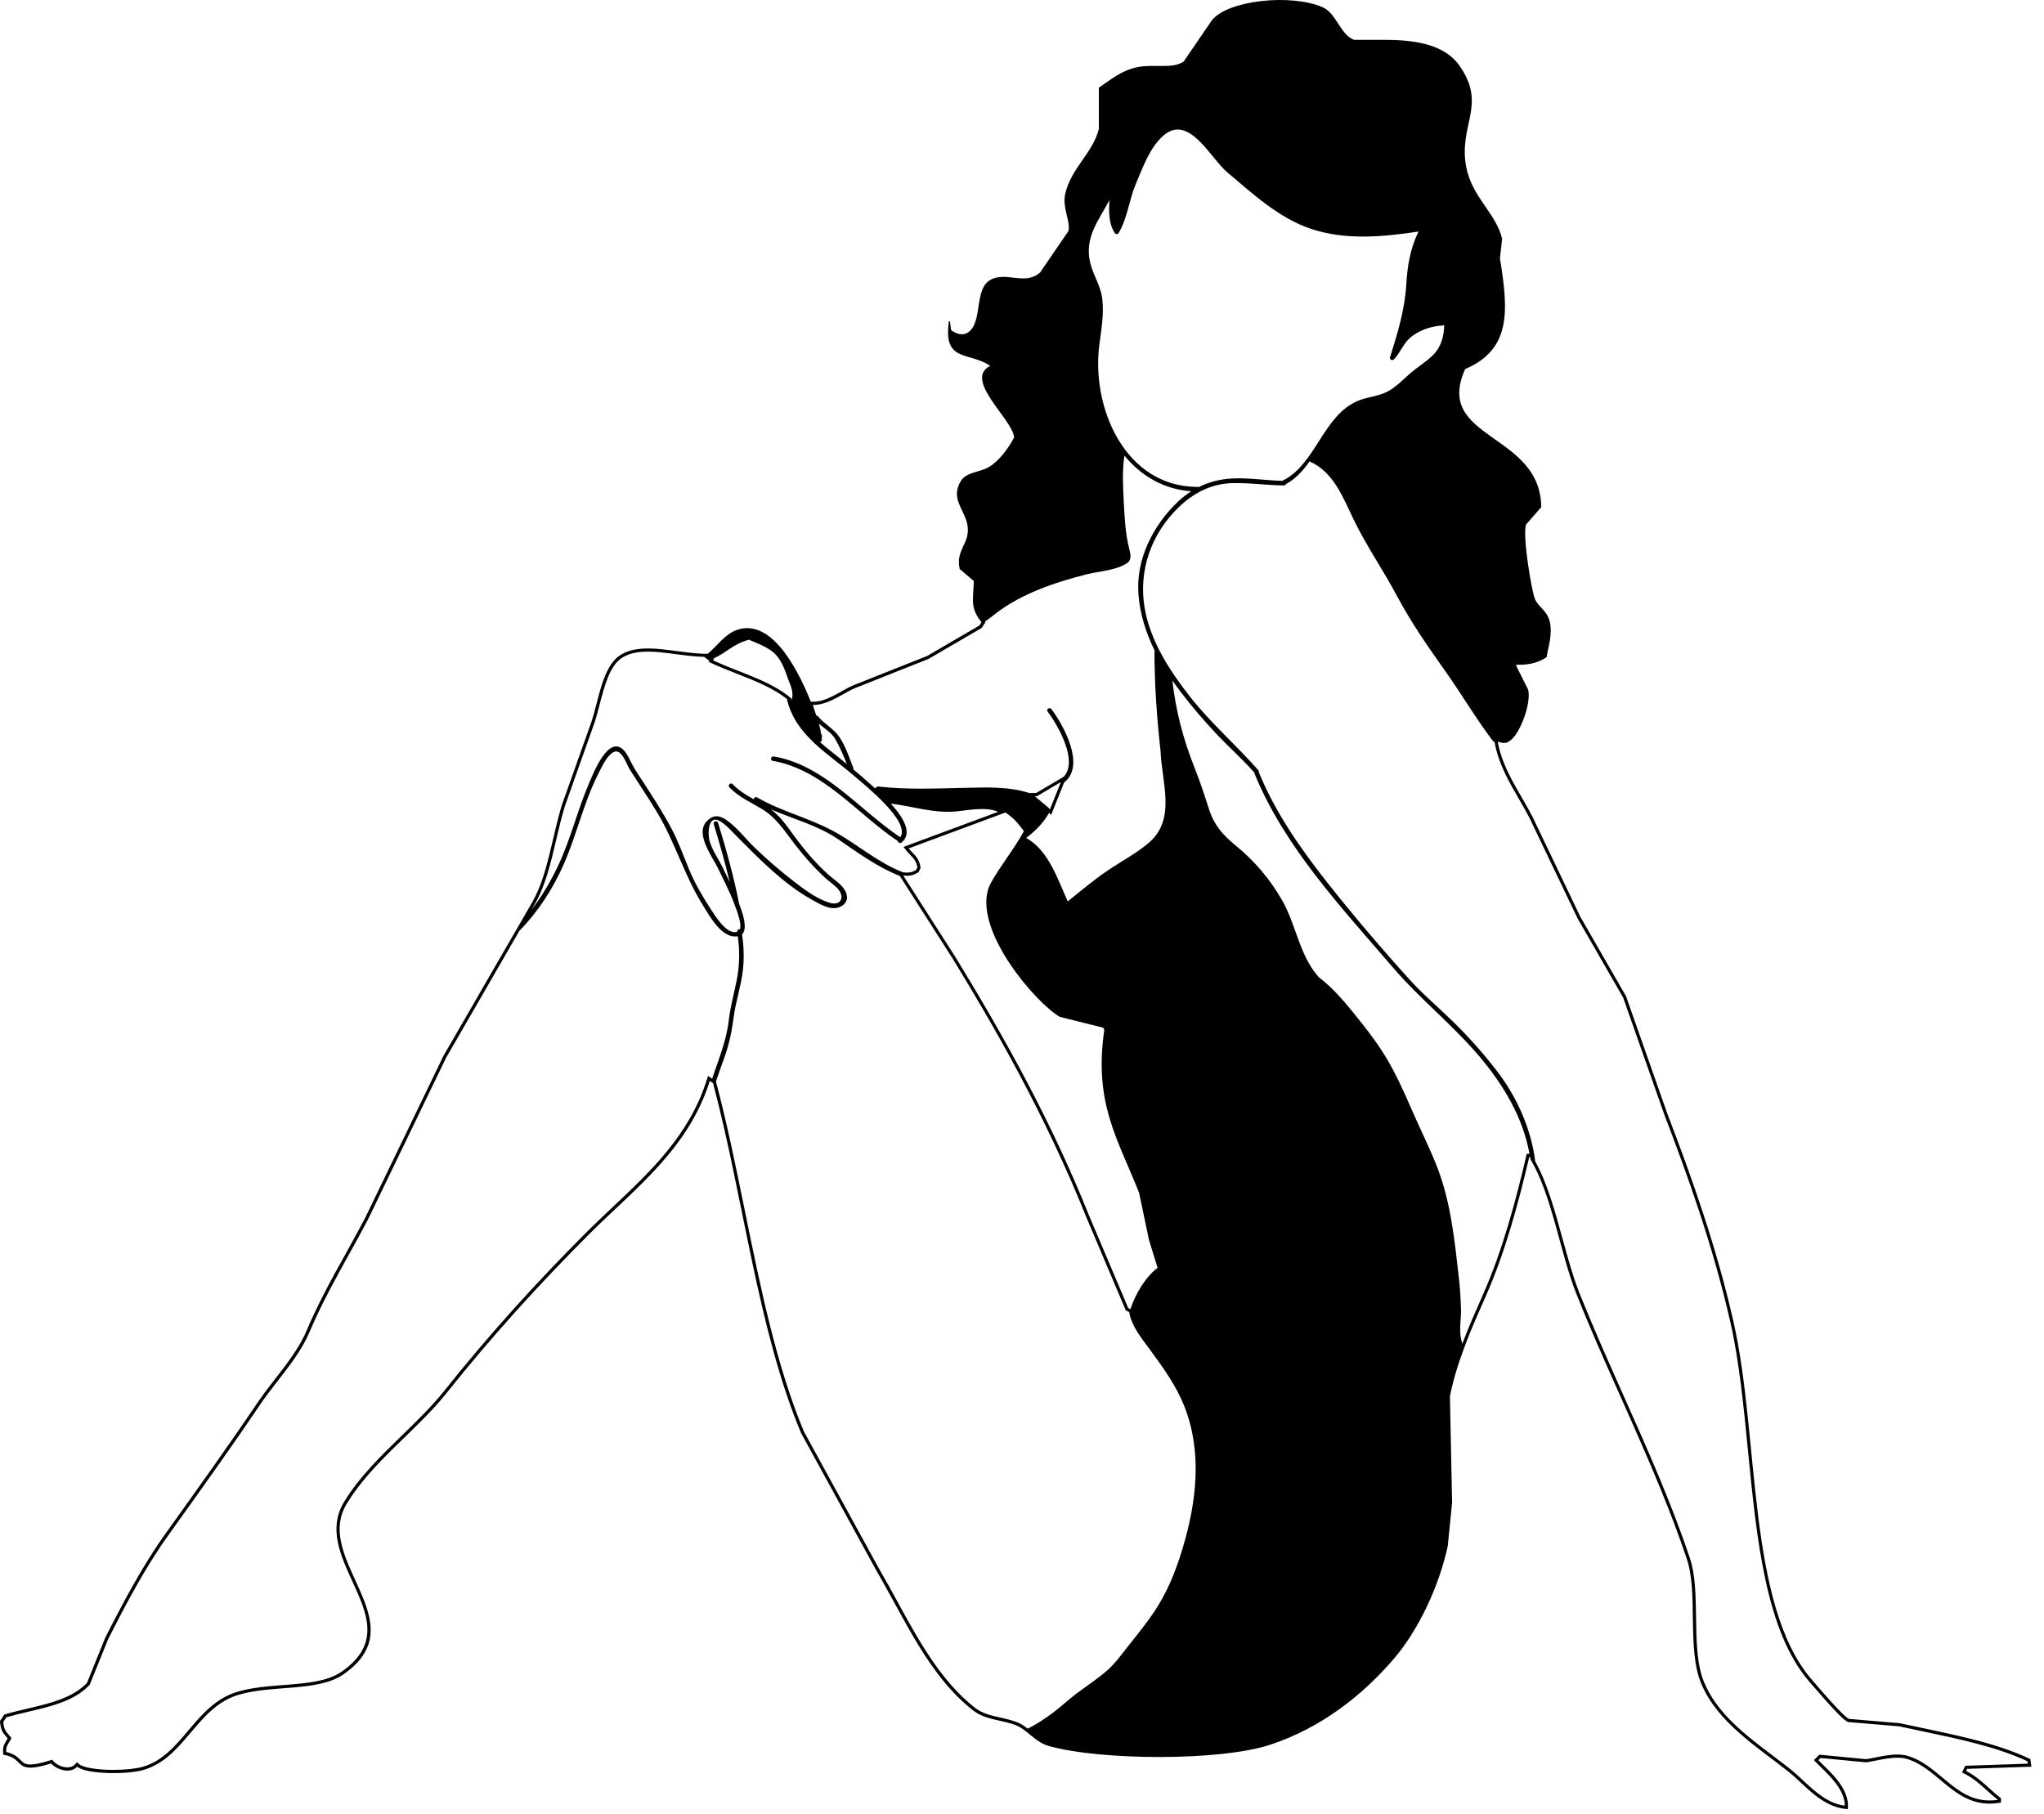 <?xml version="1.0" encoding="UTF-8" standalone="no"?>
<!DOCTYPE svg PUBLIC "-//W3C//DTD SVG 1.1//EN" "http://www.w3.org/Graphics/SVG/1.1/DTD/svg11.dtd">
<svg width="100%" height="100%" viewBox="0 0 160 142" version="1.1" xmlns="http://www.w3.org/2000/svg" xmlns:xlink="http://www.w3.org/1999/xlink" xml:space="preserve" xmlns:serif="http://www.serif.com/" style="fill-rule:evenodd;clip-rule:evenodd;stroke-linejoin:round;stroke-miterlimit:1.414;">
    <g transform="matrix(1,0,0,1,-484.513,-222.711)">
        <path d="M485.114,358.809C484.841,359.283 484.691,359.419 484.772,360.085C486.56,360.36 485.479,361.721 488.516,360.766C488.918,361.233 489.987,361.625 490.557,361.022C491.262,361.619 494.427,361.66 495.747,361.276C498.983,360.338 499.887,356.398 503.148,355.407C505.809,354.598 509.389,355.185 511.401,353.791C517.216,349.756 508.968,344.864 511.656,340.433C513.652,337.145 517.122,334.718 519.484,331.755C522.977,327.37 526.692,323.271 530.629,319.335C534.162,315.801 538.392,312.696 540.073,307.337C540.158,307.394 540.243,307.451 540.328,307.508C542.694,316.393 543.827,326.809 547.22,334.904C549.175,338.477 551.133,342.05 553.089,345.624C555.377,349.542 557.204,353.874 560.661,356.599C561.669,357.392 562.867,357.32 564.064,357.79C564.904,358.12 565.558,359.112 566.616,359.406C570.74,360.551 580.032,360.578 583.887,359.321C587.917,358.009 591.205,355.417 593.67,352.516C595.529,350.33 597.149,346.953 597.84,343.752C597.954,342.617 598.067,341.482 598.18,340.348C598.123,337.57 598.067,334.789 598.01,332.01C598.581,329.207 599.775,326.54 600.818,324.184C602.298,320.838 603.327,317.095 604.221,313.293C604.25,313.293 604.278,313.293 604.306,313.293C604.306,313.35 604.306,313.406 604.306,313.463C605.978,316.208 606.652,320.829 607.879,323.929C610.611,330.821 614.16,337.617 616.558,344.773C617.448,347.434 616.562,351.789 617.663,354.472C618.934,357.567 622.096,359.487 624.554,361.447C625.779,362.426 627.141,364.244 629.15,364.342C629.366,362.688 627.585,361.282 626.852,360.513C626.909,360.456 626.965,360.399 627.022,360.342C628.213,360.456 629.404,360.57 630.596,360.683C631.528,360.552 632.853,360.119 633.828,360.428C636.438,361.257 637.664,364.473 641.144,363.83C641.144,363.717 641.144,363.604 641.144,363.491C640.2,362.778 639.547,361.936 638.421,361.362C638.45,361.306 638.478,361.25 638.506,361.192C640.179,361.136 641.854,361.079 643.527,361.023C643.498,360.824 643.47,360.626 643.442,360.427C640.523,359.034 636.915,358.422 633.232,357.619C631.9,357.506 630.567,357.392 629.234,357.279C628.772,357.065 626.786,354.73 626.341,354.215C621.263,348.348 622.25,335.22 620.215,326.225C618.901,320.417 616.984,314.996 615.025,309.89C613.949,306.828 612.87,303.764 611.793,300.702C610.602,298.632 609.411,296.561 608.221,294.491C606.972,291.882 605.724,289.271 604.477,286.663C603.544,284.831 602.156,283.021 601.754,280.794C601.781,280.794 601.811,280.794 601.839,280.794C602.15,280.907 602.48,280.922 602.69,280.708C603.403,280.317 604.397,277.877 604.136,276.709C603.824,276.086 603.512,275.462 603.2,274.838C603.2,274.81 603.2,274.781 603.2,274.753C604.265,274.786 604.971,274.563 605.582,274.156C605.68,273.426 606.047,272.454 605.838,271.433C605.647,270.501 604.918,270.259 604.647,269.562C604.407,268.945 603.676,264.693 603.966,263.778C604.363,263.324 604.76,262.87 605.156,262.416C605.121,256.557 596.716,257.143 599.2,251.61C602.769,250.065 602.618,247.178 601.925,242.932C601.981,242.422 602.036,241.911 602.095,241.402C601.632,239.416 599.737,238.157 599.287,235.787C598.657,232.483 600.926,230.975 598.775,227.875C597.697,226.315 595.599,225.832 592.99,225.832C592.168,225.832 591.345,225.832 590.523,225.832C589.462,225.482 589.117,223.744 588.055,223.28C585.585,222.198 580.6,222.726 579.377,224.301C578.64,225.377 577.902,226.455 577.165,227.533C576.276,228.126 574.871,227.712 573.592,227.959C572.285,228.211 571.455,228.962 570.529,229.575C570.529,230.652 570.529,231.73 570.529,232.807C570.073,234.676 568.345,235.872 567.891,237.912C567.654,238.979 568.334,240.069 568.146,240.804C567.408,241.883 566.672,242.959 565.933,244.038C564.728,245.108 563.274,243.914 562.02,244.633C560.755,245.359 561.447,247.907 560.318,248.717C559.846,249.05 559.299,248.812 558.959,248.547C558.93,248.319 558.9,248.094 558.874,247.865C558.845,247.865 558.815,247.865 558.789,247.865C558.323,251.129 560.387,250.219 562.02,251.354C559.885,252.443 563.824,255.571 563.892,256.968C563.446,257.812 562.735,258.785 561.935,259.266C561.202,259.705 560.159,259.652 559.723,260.371C558.89,261.75 560.014,262.603 560.234,263.775C560.513,265.269 559.284,265.698 559.638,267.263C560.006,267.574 560.375,267.886 560.743,268.199C560.667,269.896 560.487,270.306 561.34,271.43C561.282,271.516 561.227,271.601 561.169,271.686C559.808,272.48 558.446,273.275 557.086,274.068C555.156,274.835 553.229,275.6 551.3,276.366C550.342,276.774 549.136,277.763 547.983,277.641C547.238,275.815 545.123,271.005 542.197,272.027C541.232,272.363 540.643,273.313 539.901,273.898C537.502,273.896 534.843,272.898 533.094,273.983C531.665,274.869 531.383,277.53 530.796,279.258C530.031,281.413 529.265,283.569 528.499,285.724C527.709,288.303 527.402,291.158 526.202,293.297C523.876,297.323 521.552,301.35 519.225,305.377C517.182,309.603 515.141,313.828 513.1,318.053C511.562,320.995 509.884,323.657 508.506,326.902C507.645,328.927 505.86,330.761 504.676,332.517C502.332,335.996 499.874,339.411 497.446,342.812C495.675,345.291 494.198,348.082 492.765,350.895C492.283,352.085 491.8,353.277 491.319,354.468C489.84,356.026 487.233,356.246 484.853,356.936C484.741,357.106 484.627,357.276 484.513,357.446C484.566,358.229 484.759,358.392 485.114,358.809ZM546.455,277.559C546.455,277.502 546.455,277.446 546.455,277.39C544.801,275.982 542.441,275.39 540.329,274.412C540.357,274.354 540.386,274.298 540.414,274.241C541.374,273.801 541.915,273.124 543.136,272.795C545.063,273.586 545.515,273.826 546.199,275.858C546.352,276.31 546.716,276.926 546.455,277.559ZM551.44,283.511C552.169,284.145 555.831,287.045 554.984,288.261C551.767,286.111 549.091,282.631 545.09,281.932C544.866,281.892 544.771,282.234 544.995,282.274C548.953,282.967 551.6,286.42 554.788,288.555C554.807,288.671 554.969,288.771 555.093,288.666C555.989,287.925 555.195,286.67 554.237,285.623C556.013,285.838 557.67,286.428 559.491,286.224C560.343,286.127 561.733,285.863 562.646,286.269L555.236,289.016L555.448,289.285C555.562,289.427 555.674,289.545 555.78,289.654C556.042,289.927 556.235,290.129 556.322,290.622L556.22,290.823C555.965,290.963 555.79,291.027 555.512,291.027C555.431,291.027 555.342,291.021 555.242,291.01L555.209,291.007C553.207,290.239 551.638,288.805 549.763,287.786C547.837,286.738 545.671,286.239 543.773,285.139C543.644,285.064 543.524,285.17 543.512,285.285C542.92,284.953 542.345,284.602 541.859,284.103C541.7,283.939 541.451,284.19 541.609,284.353C542.337,285.103 543.246,285.504 544.13,286.032C545.296,286.728 545.927,287.771 546.738,288.823C547.465,289.765 548.238,290.636 549.113,291.443C549.41,291.717 549.757,291.941 550.041,292.231C550.687,292.893 550.38,293.696 549.396,293.37C548.382,293.035 547.514,292.38 546.678,291.735C545.606,290.908 544.58,290.022 543.601,289.084C542.871,288.383 542.183,287.449 541.338,286.882C540.775,286.503 540.303,286.512 539.829,287.012C538.897,287.995 540.288,289.801 540.715,290.684C541.171,291.63 541.659,292.567 542.024,293.554C542.028,293.573 542.032,293.592 542.037,293.611C542.043,293.644 542.057,293.669 542.074,293.688C542.1,293.766 542.134,293.842 542.16,293.921C542.242,294.169 542.58,295.053 542.432,295.46C542.328,295.444 542.202,295.525 542.212,295.66C541.406,295.923 540.491,294.41 540.164,293.907C539.505,292.894 538.899,291.864 538.439,290.744C538.004,289.682 537.614,288.598 537.077,287.582C536.433,286.368 535.689,285.217 534.945,284.064C534.616,283.555 534.256,283.052 533.976,282.514C533.799,282.177 533.64,281.792 533.39,281.502C532.177,280.102 530.955,283.253 530.619,284.038C529.721,286.134 529.192,288.367 528.223,290.437C527.639,291.685 526.947,292.857 526.122,293.931L526.42,293.418C527.229,291.978 527.646,290.197 528.047,288.476C528.255,287.588 528.47,286.668 528.735,285.809L531.033,279.339C531.185,278.891 531.313,278.394 531.451,277.867C531.824,276.43 532.245,274.803 533.225,274.194C533.741,273.875 534.376,273.726 535.229,273.726C535.928,273.726 536.672,273.825 537.458,273.929C538.179,274.025 538.922,274.118 539.649,274.138C539.77,274.248 539.899,274.346 540.036,274.433L539.989,274.527L540.221,274.634C540.873,274.935 541.555,275.204 542.215,275.463C543.658,276.03 545.023,276.57 546.113,277.435C546.744,280.285 549.392,281.731 551.44,283.511ZM573.68,316.1C573.935,317.32 574.191,318.538 574.446,319.758C574.673,320.495 574.899,321.233 575.126,321.97C574.2,322.667 573.389,323.999 572.999,325.203C572.943,325.175 572.888,325.145 572.829,325.118C571.808,322.708 570.788,320.296 569.767,317.887C566.825,310.546 563.213,304.033 559.301,297.638C557.941,295.511 556.578,293.383 555.218,291.257C555.753,291.312 555.998,291.236 556.409,291.001C556.465,290.888 556.522,290.774 556.578,290.662C556.456,289.808 556.055,289.649 555.642,289.13C558.166,288.194 560.691,287.259 563.213,286.322C563.942,286.817 564.131,287.098 564.66,287.768C564.013,289.072 562.132,291.391 561.852,292.362C560.873,295.758 565.591,301.218 567.467,302.317C568.601,302.601 569.736,302.884 570.87,303.168C570.899,303.225 570.926,303.281 570.955,303.338C570.113,309.107 572.027,311.893 573.68,316.1ZM548.854,280.329C548.862,280.263 548.834,280.218 548.794,280.19C548.755,279.911 548.696,279.637 548.617,279.368C549.068,279.763 549.62,280.077 549.911,280.596C550.261,281.217 550.542,281.868 550.804,282.53C550.424,282.217 550.044,281.908 549.656,281.603C549.326,281.344 549.006,281.079 548.698,280.805C548.773,280.791 548.84,280.738 548.84,280.64C548.84,280.535 548.842,280.433 548.854,280.329ZM569.595,267.67C570.57,267.423 571.93,267.368 572.765,266.776C573.12,266.524 573,266.044 572.91,265.691C572.596,264.458 572.542,263.189 572.475,261.923C572.412,260.741 572.357,259.555 572.528,258.381C573.815,259.94 575.586,261.025 577.766,261.17C577.409,261.396 577.066,261.657 576.747,261.96C574.769,263.846 573.414,266.474 573.63,269.26C573.75,270.816 574.227,272.291 574.911,273.674C574.893,273.699 574.88,273.73 574.88,273.77C574.888,276.34 575.068,278.898 575.353,281.451C575.353,281.453 575.354,281.453 575.355,281.454C575.435,283.955 576.634,286.862 574.4,288.728C573.411,289.554 572.269,290.15 571.208,290.871C570.119,291.61 569.115,292.455 568.095,293.283C567.287,291.492 566.581,289.279 564.838,288.312C565.565,287.769 566.204,287.116 566.634,286.347L566.795,286.508L567.81,283.97C569.511,282.657 567.781,279.52 566.822,278.23C566.687,278.049 566.379,278.225 566.516,278.41C567.31,279.478 568.936,282.264 567.781,283.519L565.617,284.797L565.088,284.797C563.429,284.267 561.672,284.355 559.935,284.394C557.719,284.442 555.465,284.54 553.258,284.287C553.195,284.281 553.153,284.304 553.125,284.341C553.071,284.354 553.034,284.387 553.016,284.431C552.818,284.253 552.648,284.106 552.532,284.002C552.128,283.638 551.717,283.285 551.303,282.939C551.317,282.907 551.322,282.868 551.303,282.823C550.995,282.025 550.702,281.132 550.222,280.418C549.773,279.749 549.044,279.402 548.539,278.786C548.501,278.74 548.456,278.724 548.412,278.728C548.317,278.454 548.221,278.179 548.138,277.901C548.156,277.901 548.172,277.903 548.189,277.903C549.011,277.903 549.825,277.448 550.541,277.047C550.85,276.874 551.14,276.711 551.399,276.6L557.201,274.295L561.351,271.875L561.651,271.426L561.613,271.376C561.922,271.163 562.203,270.937 562.425,270.766C564.471,269.177 567.111,268.3 569.595,267.67ZM565.682,285.046C566.307,284.678 566.93,284.31 567.554,283.94C567.27,284.65 566.988,285.358 566.703,286.069C566.646,286.01 566.59,285.955 566.532,285.898C566.193,285.614 565.851,285.331 565.511,285.046C565.57,285.046 565.626,285.046 565.682,285.046ZM597.564,248.174C597.538,249.076 597.313,249.909 596.643,250.553C596.113,251.062 595.483,251.438 594.929,251.915C594.359,252.404 593.817,252.995 593.15,253.353C592.407,253.752 591.597,253.763 590.832,254.08C588.056,255.226 587.524,259.092 584.887,260.354C583.372,260.321 581.825,260.017 580.318,260.234C579.611,260.336 578.947,260.544 578.329,260.851C578.306,260.838 578.28,260.831 578.249,260.831C572.57,260.816 569.941,254.622 570.562,249.737C570.717,248.525 570.945,247.31 570.795,246.087C570.678,245.107 570.086,244.247 569.855,243.293C569.369,241.285 570.54,239.94 571.355,238.382C571.307,239.274 571.289,240.21 571.773,240.951C571.845,241.06 572.009,241.069 572.08,240.951C572.78,239.765 572.89,238.358 573.426,237.104C573.964,235.841 574.492,234.309 575.537,233.365C577.556,231.543 579.249,235.08 580.581,236.201C582.576,237.881 584.618,239.787 587.14,240.629C589.87,241.539 592.769,241.255 595.566,240.837C595.549,240.852 595.536,240.867 595.526,240.89C594.888,242.216 594.682,243.546 594.592,245.003C594.471,246.995 593.915,248.789 593.321,250.682C593.267,250.853 593.495,250.978 593.617,250.854C594.101,250.365 594.336,249.665 594.841,249.204C595.543,248.563 596.573,248.228 597.51,248.187C597.53,248.188 597.548,248.182 597.564,248.174ZM601.594,306.433C600.554,305.098 599.426,303.833 598.213,302.652C597.079,301.547 595.868,300.528 594.805,299.35C592.597,296.908 590.433,294.366 588.393,291.782C586.302,289.131 584.339,286.318 583.057,283.178C583.056,283.175 583.052,283.172 583.05,283.168C583.062,283.116 583.055,283.061 583.012,283.011C581.292,281.046 579.313,279.345 577.688,277.282C576.073,275.23 574.53,272.866 574.102,270.24C573.627,267.323 574.661,264.441 576.802,262.4C577.948,261.306 579.316,260.588 580.927,260.537C582.292,260.493 583.648,260.7 585.012,260.716C585.095,260.717 585.149,260.67 585.171,260.611C585.942,260.206 586.513,259.544 587.027,258.834C588.908,259.666 589.639,261.66 590.471,263.38C591.473,265.451 592.789,267.343 593.869,269.373C594.957,271.417 596.273,273.319 597.614,275.205C598.898,277.009 600.035,278.957 601.373,280.717C601.407,280.763 601.454,280.785 601.501,280.789L601.511,280.839C601.81,282.495 602.626,283.905 603.416,285.27C603.719,285.789 604.002,286.28 604.253,286.773L608.006,294.618L611.568,300.808L614.796,309.981C616.594,314.668 618.615,320.266 619.976,326.282C620.656,329.288 621.004,332.844 621.342,336.282C622.026,343.235 622.732,350.424 626.155,354.382L626.29,354.537C627.95,356.466 628.8,357.354 629.133,357.508L629.172,357.527L633.182,357.864C633.767,357.993 634.35,358.115 634.93,358.237C637.954,358.874 640.814,359.475 643.217,360.597L643.243,360.787L638.353,360.952L638.092,361.474L638.312,361.585C639,361.938 639.502,362.391 640.034,362.871C640.306,363.117 640.588,363.372 640.899,363.614L640.899,363.62C640.68,363.651 640.467,363.668 640.261,363.668C638.709,363.668 637.672,362.801 636.574,361.883C635.772,361.215 634.947,360.524 633.903,360.192C633.648,360.112 633.363,360.072 633.033,360.072C632.459,360.072 631.848,360.195 631.309,360.302C631.054,360.354 630.81,360.402 630.589,360.434L626.929,360.084L626.505,360.509L626.671,360.685C626.784,360.802 626.919,360.934 627.068,361.08C627.815,361.809 628.923,362.885 628.918,364.074C627.59,363.909 626.545,362.931 625.616,362.064C625.303,361.77 625.004,361.492 624.709,361.256C624.264,360.902 623.795,360.547 623.319,360.187C621.15,358.548 618.907,356.853 617.892,354.378C617.329,353.007 617.301,351.134 617.275,349.322C617.25,347.608 617.226,345.989 616.793,344.695C615.341,340.361 613.446,336.11 611.612,331.998C610.421,329.325 609.189,326.562 608.109,323.84C607.634,322.639 607.247,321.227 606.838,319.734C606.242,317.556 605.623,315.318 604.688,313.641C604.359,311.016 603.214,308.51 601.594,306.433ZM579.141,286.032C578.797,284.958 578.458,283.915 578.039,282.865C577.155,280.641 576.54,278.36 576.286,275.983C576.486,276.274 576.692,276.562 576.905,276.842C577.782,277.999 578.728,279.099 579.722,280.156C580.691,281.189 581.765,282.137 582.701,283.195C582.698,283.217 582.703,283.243 582.713,283.269C585.075,289.049 589.515,293.746 593.521,298.423C595.651,300.911 598.231,302.944 600.344,305.448C602.218,307.673 603.723,310.193 604.239,313.042L604.025,313.042L603.98,313.233C603.189,316.598 602.168,320.519 600.591,324.08L600.531,324.218C600.016,325.379 599.468,326.618 598.977,327.913C598.941,327.789 598.909,327.662 598.881,327.536C598.716,326.741 598.908,325.915 598.877,325.114C598.848,324.366 598.807,323.622 598.724,322.88C598.377,319.817 598.086,316.738 596.925,313.858C596.334,312.397 595.629,310.989 595.002,309.543C594.387,308.128 593.751,306.71 592.944,305.392C592.199,304.173 591.315,303.056 590.416,301.951C589.603,300.948 588.751,299.976 587.721,299.195C587.716,299.186 587.713,299.176 587.706,299.169C586.22,297.471 585.982,295.152 584.898,293.237C583.939,291.546 582.718,290.109 581.21,288.881C580.213,288.064 579.541,287.287 579.141,286.032ZM540.555,307.388C540.748,306.784 540.969,306.188 541.186,305.589C541.581,304.496 541.798,303.474 541.946,302.328C542.107,301.094 542.524,299.91 542.664,298.671C542.77,297.722 542.74,296.798 542.597,295.862C543.057,295.431 542.649,294.243 542.504,293.826C542.462,293.708 542.415,293.594 542.371,293.476C541.953,291.328 541.362,289.227 540.725,287.135C540.659,286.916 540.316,287.009 540.383,287.229C540.839,288.732 541.271,290.239 541.633,291.764C541.451,291.382 541.266,291 541.078,290.619C540.74,289.93 540.27,289.29 540.054,288.545C539.923,288.096 539.867,286.319 540.973,287.061C541.45,287.382 541.824,287.825 542.226,288.229C543.955,289.965 545.866,291.921 548.027,293.125C548.578,293.432 549.329,293.903 549.992,293.793C550.423,293.721 550.887,293.369 550.811,292.87C550.696,292.099 549.898,291.669 549.364,291.192C548.343,290.279 547.47,289.233 546.661,288.13C546.099,287.367 545.6,286.621 544.848,286.068C546.604,286.836 548.508,287.316 550.095,288.397C551.642,289.452 553.19,290.597 554.944,291.285L559.09,297.765C562.256,302.943 566.305,309.917 569.538,317.981L572.636,325.296L572.904,325.431C573.088,326.569 573.941,327.568 574.597,328.465C575.594,329.829 576.59,331.214 577.217,332.796C578.634,336.38 578.18,340.26 577.101,343.878C576.544,345.747 575.829,347.517 574.705,349.122C574.143,349.922 573.542,350.689 572.929,351.449C572.37,352.143 571.848,352.902 571.175,353.492C570.395,354.176 569.521,354.732 568.697,355.36C568.098,355.815 567.557,356.338 566.953,356.785C566.339,357.24 565.67,357.702 564.958,358.043C564.701,357.845 564.444,357.667 564.157,357.555C563.691,357.37 563.23,357.269 562.785,357.17C562.074,357.01 561.402,356.861 560.817,356.399C558.141,354.292 556.412,351.124 554.739,348.06C554.277,347.213 553.799,346.337 553.309,345.498L547.449,334.803C545.292,329.656 544.036,323.477 542.819,317.501C542.133,314.135 541.426,310.656 540.57,307.438L540.555,307.388ZM485.231,359.098L485.415,358.782L485.222,358.556C484.94,358.228 484.816,358.083 484.772,357.515L485.014,357.152C485.566,356.995 486.136,356.86 486.689,356.73C488.565,356.289 490.336,355.871 491.503,354.641L491.536,354.608L492.991,351.009C494.359,348.321 495.847,345.484 497.651,342.959L498.36,341.966C500.527,338.936 502.768,335.802 504.887,332.659C505.278,332.077 505.73,331.494 506.209,330.877C507.165,329.648 508.152,328.379 508.737,327.002C509.667,324.814 510.754,322.856 511.805,320.961C512.306,320.056 512.826,319.122 513.326,318.165L519.441,305.504L525.17,295.583C526.642,294.078 527.791,292.302 528.645,290.366C529.635,288.114 530.173,285.667 531.262,283.464C531.546,282.892 531.873,282.13 532.363,281.704C533.108,281.054 533.526,282.492 533.78,282.9C534.511,284.068 535.293,285.207 535.998,286.39C537.361,288.683 538.087,291.257 539.499,293.523C540.02,294.36 541.01,296.24 542.263,296.008C542.435,297.176 542.407,298.329 542.171,299.497C541.96,300.545 541.677,301.562 541.555,302.625C541.374,304.209 540.753,305.664 540.259,307.161L539.934,306.945L539.835,307.26C538.49,311.545 535.453,314.406 532.514,317.174C531.83,317.82 531.122,318.485 530.451,319.155C526.315,323.292 522.663,327.362 519.288,331.597C518.323,332.808 517.142,333.955 516,335.068C514.345,336.676 512.631,338.342 511.444,340.301C510.193,342.361 511.164,344.481 512.102,346.53C513.256,349.054 514.347,351.438 511.257,353.583C510.126,354.366 508.462,354.496 506.698,354.631C505.467,354.727 504.192,354.826 503.075,355.165C501.377,355.681 500.297,356.956 499.253,358.19C498.211,359.421 497.227,360.586 495.676,361.035C495.16,361.183 494.311,361.272 493.401,361.272C492.109,361.272 491.029,361.094 490.715,360.83L490.537,360.677L490.374,360.848C490.229,361 490.034,361.078 489.789,361.078C489.35,361.078 488.899,360.832 488.701,360.599L488.594,360.477L488.439,360.526C487.747,360.744 487.238,360.85 486.885,360.85L486.884,360.85C486.476,360.85 486.334,360.711 486.123,360.503C485.897,360.28 485.622,360.007 484.999,359.872C484.98,359.519 485.059,359.387 485.231,359.098Z" style="fill-rule:nonzero;"/>
    </g>
</svg>
